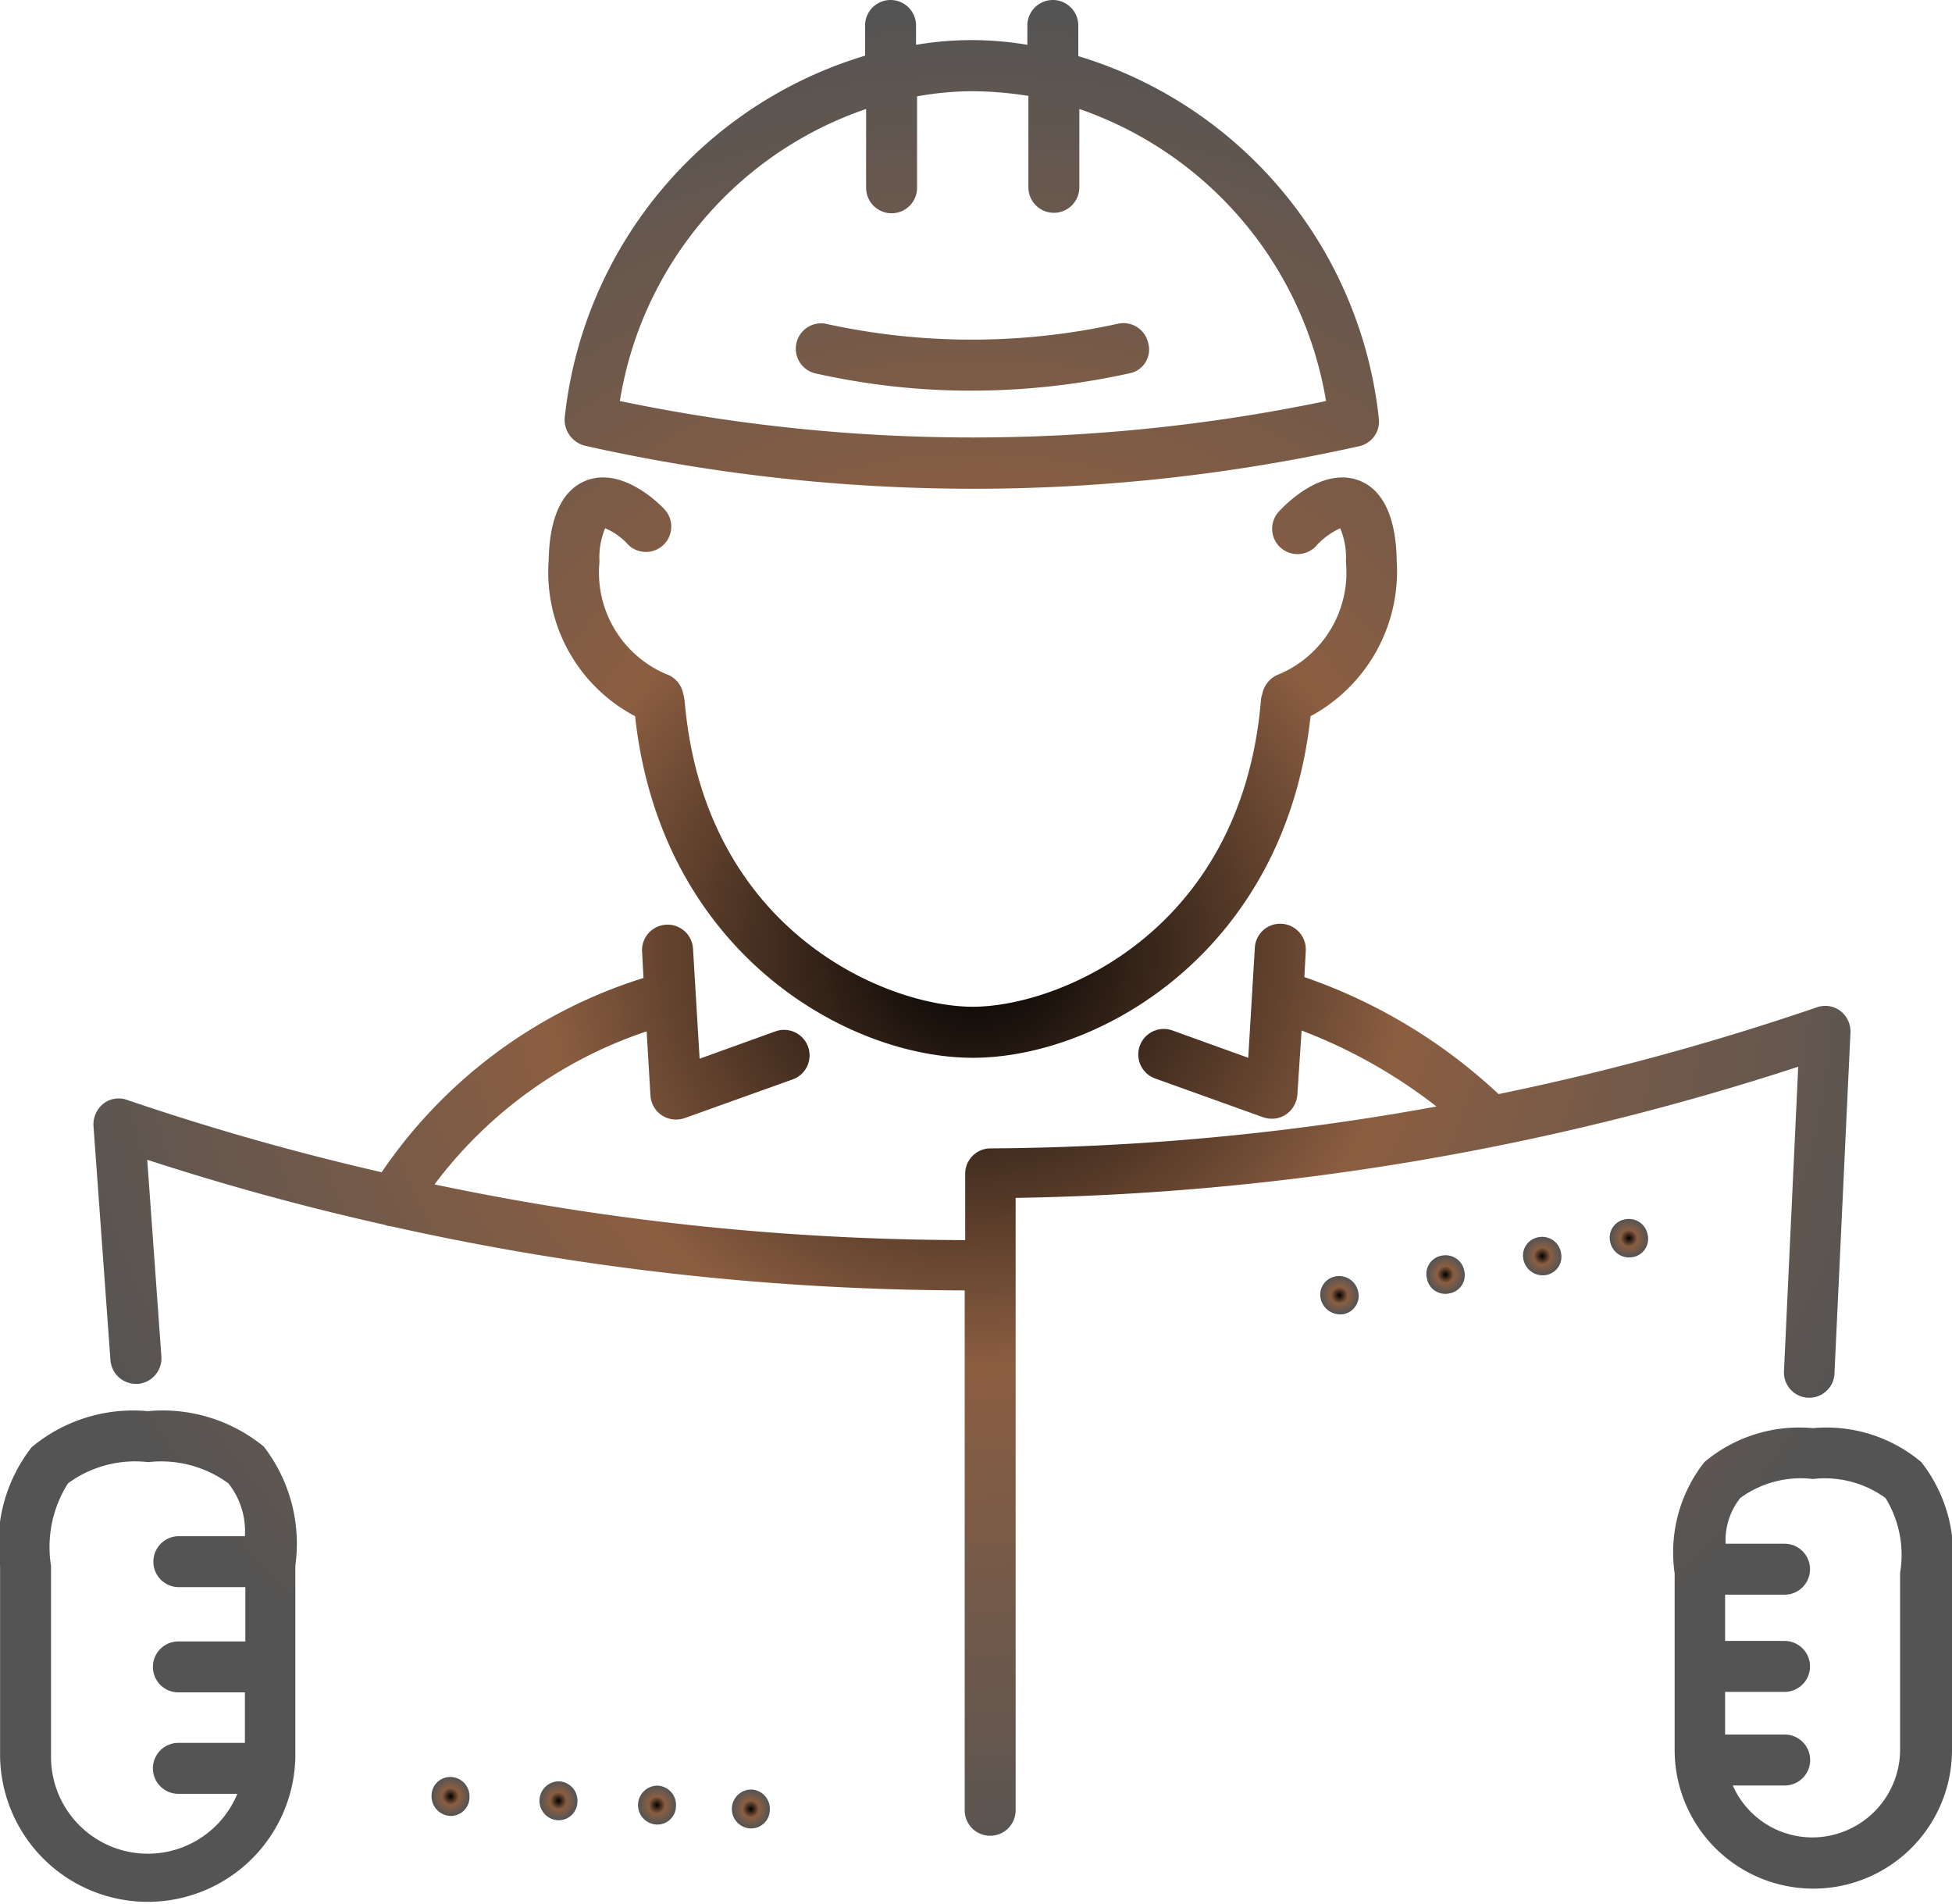 <svg xmlns="http://www.w3.org/2000/svg" xmlns:xlink="http://www.w3.org/1999/xlink" width="51.266" height="50" viewBox="0 0 51.266 50"><defs><radialGradient id="a" cx="0.5" cy="0.5" r="0.5" gradientUnits="objectBoundingBox"><stop offset="0"/><stop offset="0.438" stop-color="#8b5e41"/><stop offset="1" stop-color="#545454"/></radialGradient></defs><g transform="translate(0.02)"><path d="M15.356,11.707a46.758,46.758,0,0,0,10.159,1.127A46.549,46.549,0,0,0,35.661,11.72.665.665,0,0,0,36.194,11,11.187,11.187,0,0,0,28.3,1.474V.669a.669.669,0,1,0-1.338,0v.508a8.687,8.687,0,0,0-2.924,0V.669a.669.669,0,1,0-1.338,0v.793a11.157,11.157,0,0,0-7.891,9.527A.707.707,0,0,0,15.356,11.707Zm7.371-8.845V4.931a.669.669,0,1,0,1.338,0v-2.4a8.228,8.228,0,0,1,1.462-.136,9.566,9.566,0,0,1,1.462.124v2.4a.669.669,0,0,0,1.338,0V2.862a9.81,9.81,0,0,1,6.479,7.668,45.4,45.4,0,0,1-18.546,0A9.732,9.732,0,0,1,22.727,2.862ZM29.653,9.8a19.338,19.338,0,0,1-4.138.458A18.66,18.66,0,0,1,21.377,9.8a.666.666,0,0,1,.285-1.3,17.847,17.847,0,0,0,7.681,0,.667.667,0,0,1,.793.508A.634.634,0,0,1,29.653,9.8ZM14.39,14.718c.012-.434.05-1.747,1-2.106.929-.347,1.9.595,2.069.793a.666.666,0,0,1-.979.9,1.69,1.69,0,0,0-.607-.434,1.992,1.992,0,0,0-.149.88A2.9,2.9,0,0,0,17.475,17.7a.671.671,0,0,1,.434.458l.025.1c.012.037.012.087.025.124.508,6.083,5.315,8.053,7.569,8.053s7.061-1.97,7.569-8.053a.44.44,0,0,1,.025-.124l.025-.1a.7.7,0,0,1,.434-.458,2.9,2.9,0,0,0,1.747-2.948,1.992,1.992,0,0,0-.149-.88,1.922,1.922,0,0,0-.607.434.666.666,0,1,1-.979-.9c.186-.2,1.127-1.14,2.069-.793s.991,1.672,1,2.106A4.322,4.322,0,0,1,34.4,18.806c-.669,6.182-5.55,8.969-8.87,8.969s-8.2-2.787-8.87-8.969A4.267,4.267,0,0,1,14.39,14.718ZM47.207,28.01a69.8,69.8,0,0,1-20.553,3.444v16.08a.669.669,0,1,1-1.338,0V33.883A69.751,69.751,0,0,1,10.252,32.2a.428.428,0,0,1-.161-.037q-3.159-.706-6.244-1.71l.372,5.166a.676.676,0,0,1-.619.719H3.55a.674.674,0,0,1-.669-.619l-.446-6.157a.7.7,0,0,1,.26-.582.654.654,0,0,1,.619-.1,67.2,67.2,0,0,0,6.69,1.9,12.969,12.969,0,0,1,6.876-5.1l-.037-.694a.67.67,0,1,1,1.338-.074l.173,2.887,1.995-.719a.67.67,0,0,1,.446,1.264l-2.837,1.016a.7.7,0,0,1-.223.037.685.685,0,0,1-.372-.111.669.669,0,0,1-.3-.52l-.1-1.685A11.521,11.521,0,0,0,11.392,31.1a68.16,68.16,0,0,0,13.937,1.462V30.823A.666.666,0,0,1,26,30.154a67.268,67.268,0,0,0,11.707-1.1,13.685,13.685,0,0,0-3.543-1.995l-.111,1.685a.689.689,0,0,1-.3.52.655.655,0,0,1-.372.111.7.7,0,0,1-.223-.037L30.322,28.32a.67.67,0,1,1,.446-1.264l1.995.719.173-2.887a.667.667,0,0,1,.706-.632.675.675,0,0,1,.632.706l-.037.694a14.244,14.244,0,0,1,5.1,3.072A68.455,68.455,0,0,0,47.7,26.449a.653.653,0,0,1,.619.1.676.676,0,0,1,.26.57l-.421,8.969a.664.664,0,0,1-1.326-.062ZM50.44,38.392a3.869,3.869,0,0,0-2.849-.892,3.869,3.869,0,0,0-2.849.892,3.837,3.837,0,0,0-.78,2.924v4.633a3.642,3.642,0,1,0,7.284,0V41.316A3.944,3.944,0,0,0,50.44,38.392ZM49.883,41.3v4.646a2.308,2.308,0,0,1-2.3,2.3,2.282,2.282,0,0,1-2.094-1.363h1.363a.669.669,0,0,0,0-1.338H45.287V44.425h1.561a.669.669,0,0,0,0-1.338H45.287V41.873h1.561a.669.669,0,0,0,0-1.338H45.3a1.792,1.792,0,0,1,.384-1.2,2.694,2.694,0,0,1,1.908-.5,2.715,2.715,0,0,1,1.908.5A2.852,2.852,0,0,1,49.883,41.3ZM3.86,37.054A4.158,4.158,0,0,0,.812,38a4.117,4.117,0,0,0-.83,3.122v5a3.878,3.878,0,0,0,7.755,0V41.105a4.169,4.169,0,0,0-.83-3.122A4.192,4.192,0,0,0,3.86,37.054Zm0,11.62a2.543,2.543,0,0,1-2.54-2.54V41.117a3.125,3.125,0,0,1,.446-2.168,2.982,2.982,0,0,1,2.106-.557,3,3,0,0,1,2.106.557,2.026,2.026,0,0,1,.434,1.388H4.677a.669.669,0,1,0,0,1.338H6.424V43.1H4.665a.669.669,0,1,0,0,1.338H6.412v1.326H4.665a.669.669,0,1,0,0,1.338H6.213A2.543,2.543,0,0,1,3.86,48.674Z" transform="translate(0)" fill="url(#a)"/><path d="M280.6,271.536a.487.487,0,0,0,.391-.592.511.511,0,0,0-.592-.4.487.487,0,0,0-.391.592A.528.528,0,0,0,280.6,271.536Z" transform="translate(-245.341 -237.029)" fill="url(#a)"/><path d="M303.1,267.136a.487.487,0,0,0,.391-.592.5.5,0,0,0-.592-.4.487.487,0,0,0-.391.592A.492.492,0,0,0,303.1,267.136Z" transform="translate(-265.054 -233.174)" fill="url(#a)"/><path d="M323.6,263.236a.487.487,0,0,0,.391-.592.5.5,0,0,0-.592-.4.487.487,0,0,0-.391.592A.517.517,0,0,0,323.6,263.236Z" transform="translate(-283.016 -229.757)" fill="url(#a)"/><path d="M343.1,259.436a.487.487,0,0,0,.391-.592.5.5,0,0,0-.592-.4.487.487,0,0,0-.391.592A.507.507,0,0,0,343.1,259.436Z" transform="translate(-300.239 -226.427)" fill="url(#a)"/><path d="M91.979,378.117a.49.49,0,0,0,.517-.492.507.507,0,0,0-.479-.529.49.49,0,0,0-.517.492A.516.516,0,0,0,91.979,378.117Z" transform="translate(-80.186 -330.436)" fill="url(#a)"/><path d="M114.875,379.017a.49.49,0,0,0,.517-.491.506.506,0,0,0-.479-.529.511.511,0,0,0-.038,1.021Z" transform="translate(-100.247 -331.223)" fill="url(#a)"/><path d="M135.775,379.917a.49.49,0,0,0,.517-.492.506.506,0,0,0-.479-.529.511.511,0,0,0-.038,1.021Z" transform="translate(-118.558 -332.009)" fill="url(#a)"/><path d="M155.675,380.717a.49.49,0,0,0,.517-.491.506.506,0,0,0-.479-.529.511.511,0,0,0-.038,1.021Z" transform="translate(-135.994 -332.708)" fill="url(#a)"/></g></svg>